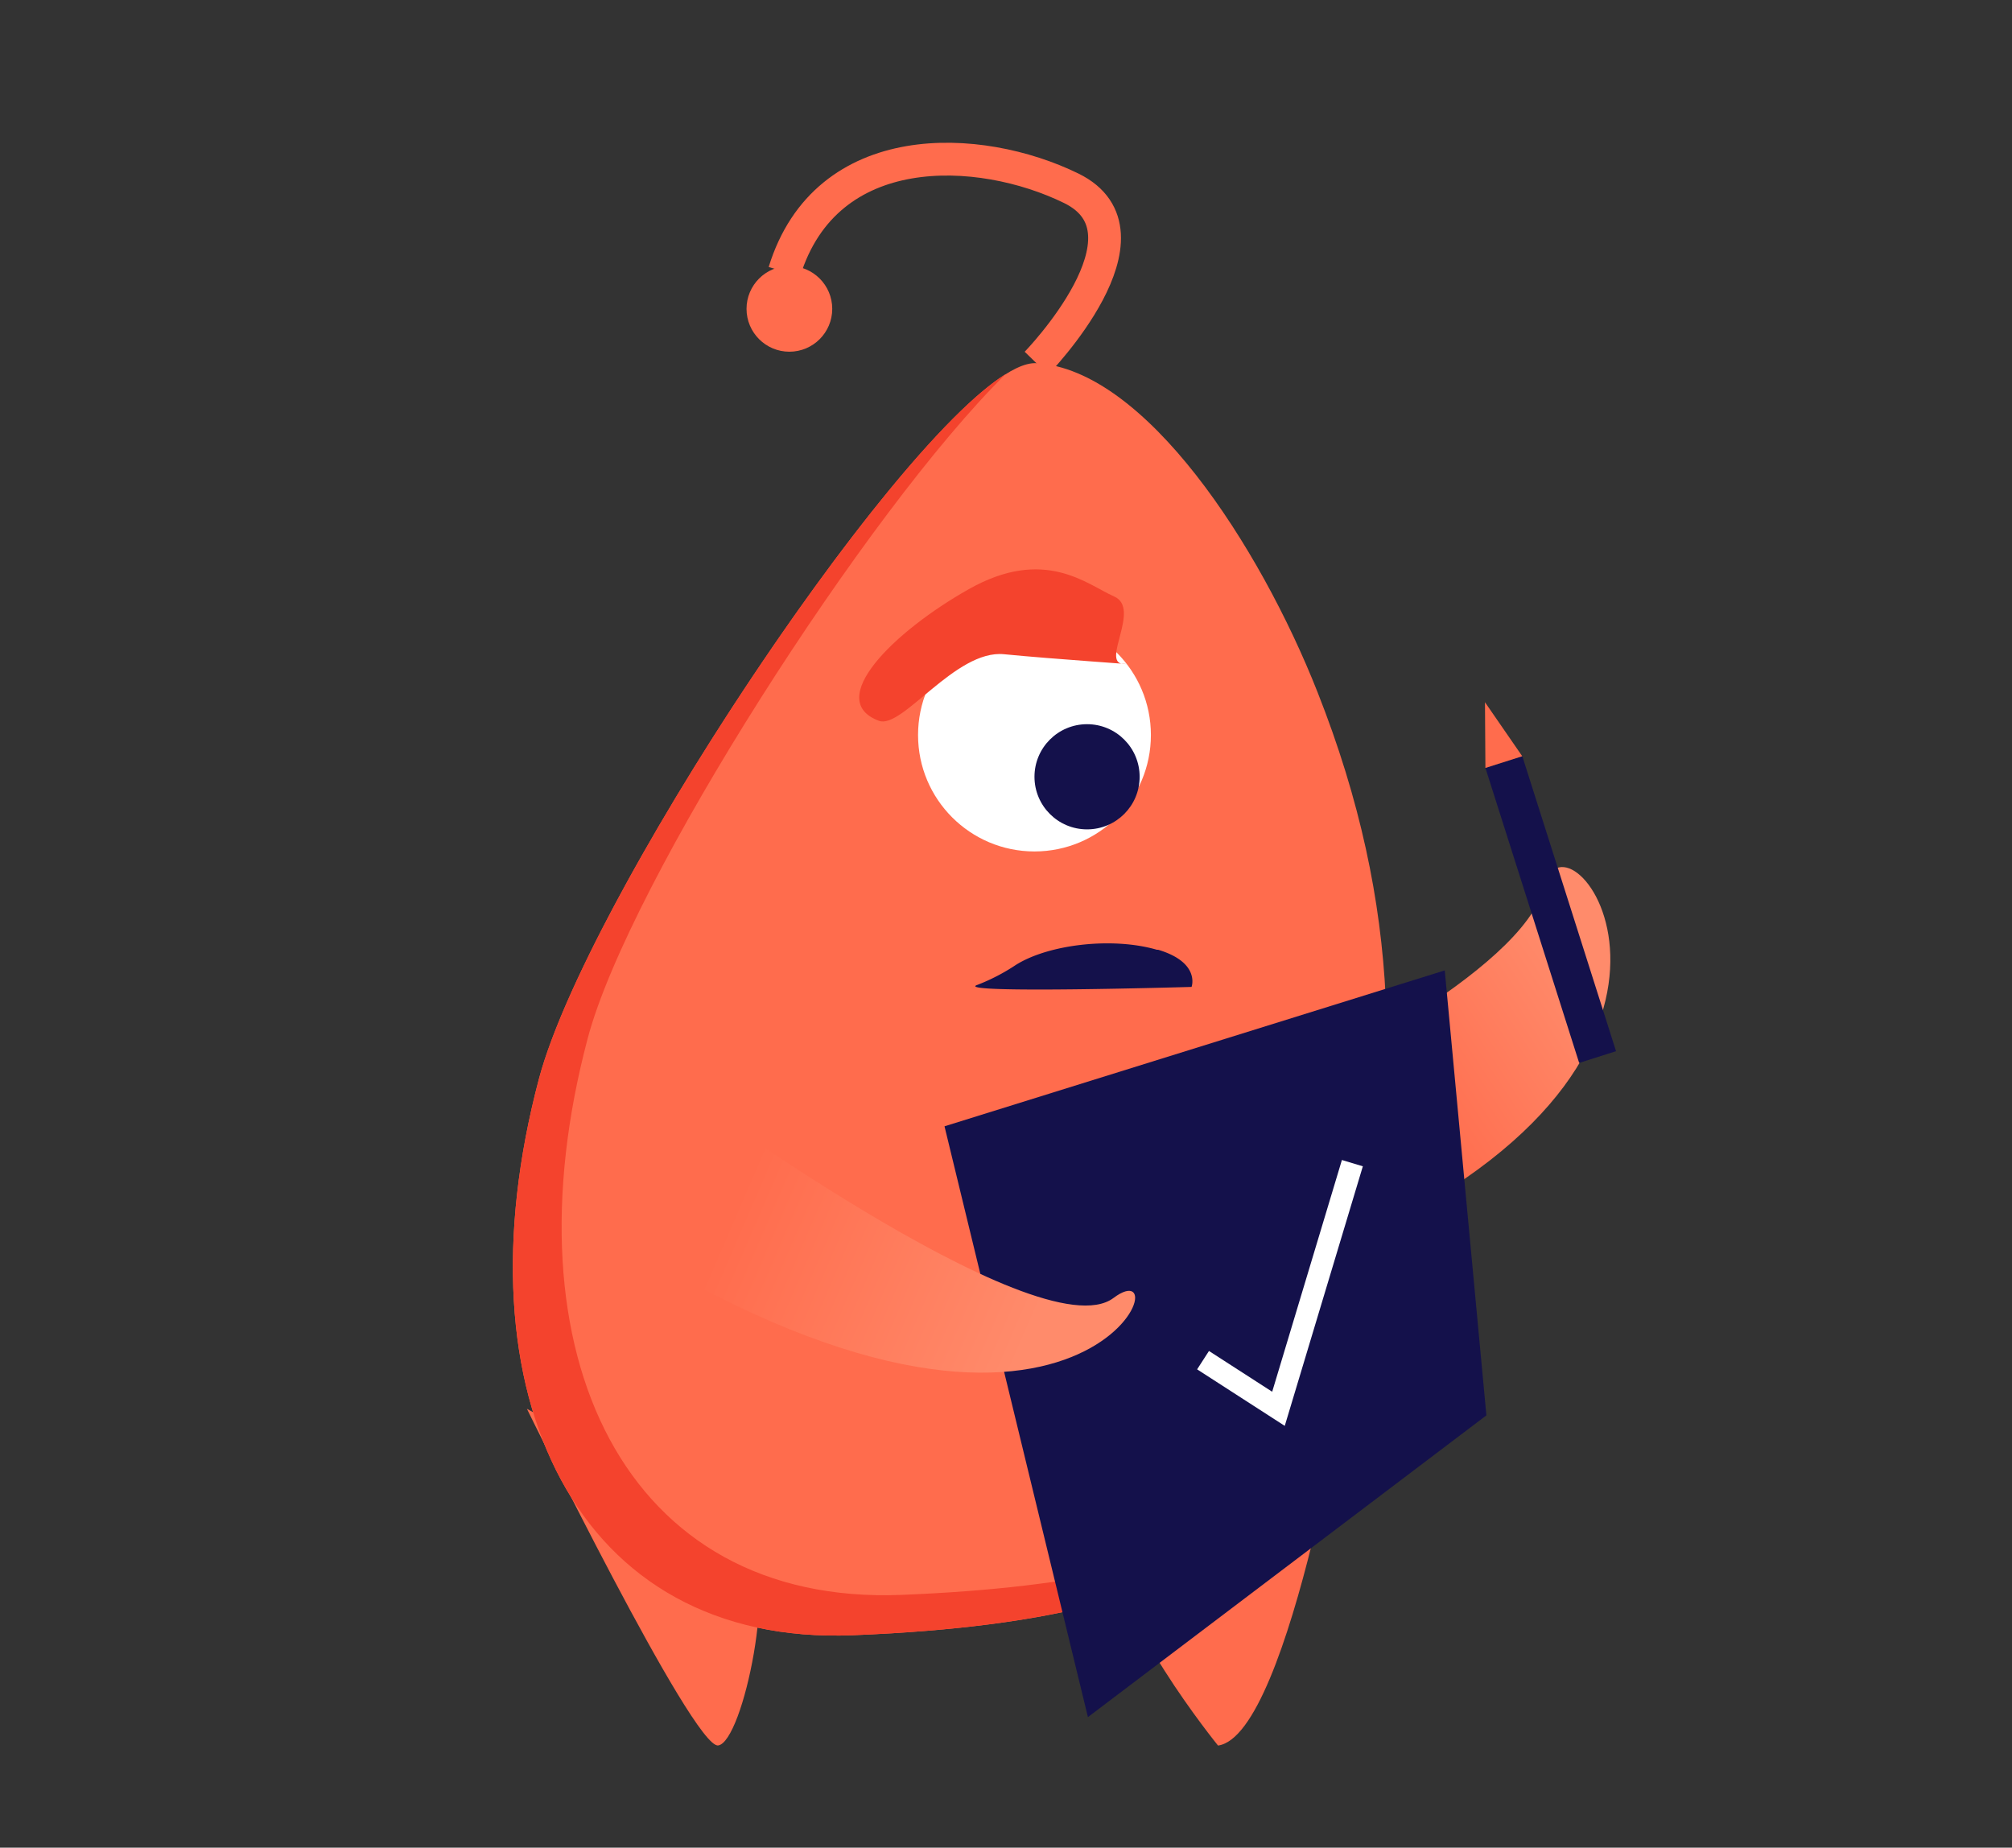 <svg xmlns="http://www.w3.org/2000/svg" xmlns:xlink="http://www.w3.org/1999/xlink" viewBox="0 0 184.05 169"><rect x="0" y="0" width="184.05" height="169" fill="#333333" stroke="none"/><defs><style>.cls-1{fill:#ff6c4d;}.cls-2,.cls-8{fill:none;stroke-miterlimit:10;}.cls-2{stroke:#ff6c4d;stroke-width:3px;}.cls-3{fill:#fff;}.cls-4{fill:#14114b;}.cls-5{fill:#f4432d;}.cls-6{fill:url(#未命名漸層_5);}.cls-7{fill:url(#未命名漸層_5-2);}.cls-8{stroke:#fff;stroke-width:2px;}</style><linearGradient id="未命名漸層_5" x1="-222.3" y1="29.82" x2="-205.41" y2="12.18" gradientTransform="matrix(0.86, 0.26, -0.11, 0.93, 322.39, 131.08)" gradientUnits="userSpaceOnUse"><stop offset="0" stop-color="#ff6c4d"/><stop offset="1" stop-color="#ff8b6b"/></linearGradient><linearGradient id="未命名漸層_5-2" x1="-77.46" y1="-149.19" x2="-59.83" y2="-167.6" gradientTransform="matrix(0.44, 0.99, -1.01, 0.24, -48.96, 221.85)" xlink:href="#未命名漸層_5"/></defs><title>maker</title><g id="圖層_6" data-name="圖層 6"><circle class="cls-1" cx="72.21" cy="28.25" r="3.92"/><path class="cls-2" d="M94.81,33.22s11.57-11.9,3.18-16-22.42-4.78-26.24,7.64"/><path class="cls-1" d="M48.2,128.86s15.2,31.07,17.49,30.79S71.2,143.76,68.38,141,48.2,128.86,48.2,128.86Z"/><path class="cls-1" d="M102.18,141.65c.55-4.16,21.53-18.68,21.53-18.68s-5.62,35.78-12.29,36.69C111.42,159.66,101.42,147.34,102.18,141.65Z"/><path class="cls-1" d="M94.81,33.22C86.5,32.72,54,81,49.3,98.68c-7.66,28.9,3.46,51.9,28.71,50.89,38-1.52,42.35-12.94,46.22-31.37s4.11-35.12-3.71-54.9C115.22,49.88,104.76,33.81,94.81,33.22Z"/><circle class="cls-3" cx="94.63" cy="67.23" r="10.65"/><circle class="cls-4" cx="99.44" cy="71.05" r="4.81"/><path class="cls-5" d="M80.4,65.93c2.13.8,7-6.53,11.44-6.09s13,1,10.92.89,1.64-5.08-.84-6.17-6.35-4.59-13.3-.67S75.4,64.07,80.4,65.93Z"/><path class="cls-4" d="M92.91,88.27c3-1.9,8.86-2.58,12.91-1.4l.12,0c3.9,1.17,3.06,3.4,3.06,3.4s-22.11.65-19.58-.19A18.09,18.09,0,0,0,92.91,88.27Z"/><path class="cls-5" d="M82.46,145.88c-25.25,1-36.36-22-28.7-50.9C57.53,80.73,79.34,46.68,92,34.21,80.9,41.13,53.57,82.57,49.3,98.68c-7.66,28.9,3.46,51.9,28.71,50.89,21-.84,31.73-4.72,37.78-11.14C109.26,142.65,99.08,145.21,82.46,145.88Z"/><path class="cls-6" d="M118.33,99s21.07-10.09,22.91-17.9c2-8.4,19.44,14.49-15.83,31.67"/><polygon class="cls-4" points="86.4 103.02 99.52 157.06 135.97 129.46 132.16 88.76 86.4 103.02"/><path class="cls-7" d="M61.24,98.92s33.8,24.93,40.62,19.8-2.73,22.66-48.53-7.3"/><rect class="cls-4" x="140.08" y="69.04" width="3.54" height="28.31" transform="translate(-18.53 46.87) rotate(-17.63)"/><polygon class="cls-1" points="135.88 70.24 135.84 64.23 139.25 69.17 135.88 70.24"/><polyline class="cls-8" points="110.05 124.41 116.95 128.86 123.71 106.39"/></g></svg>